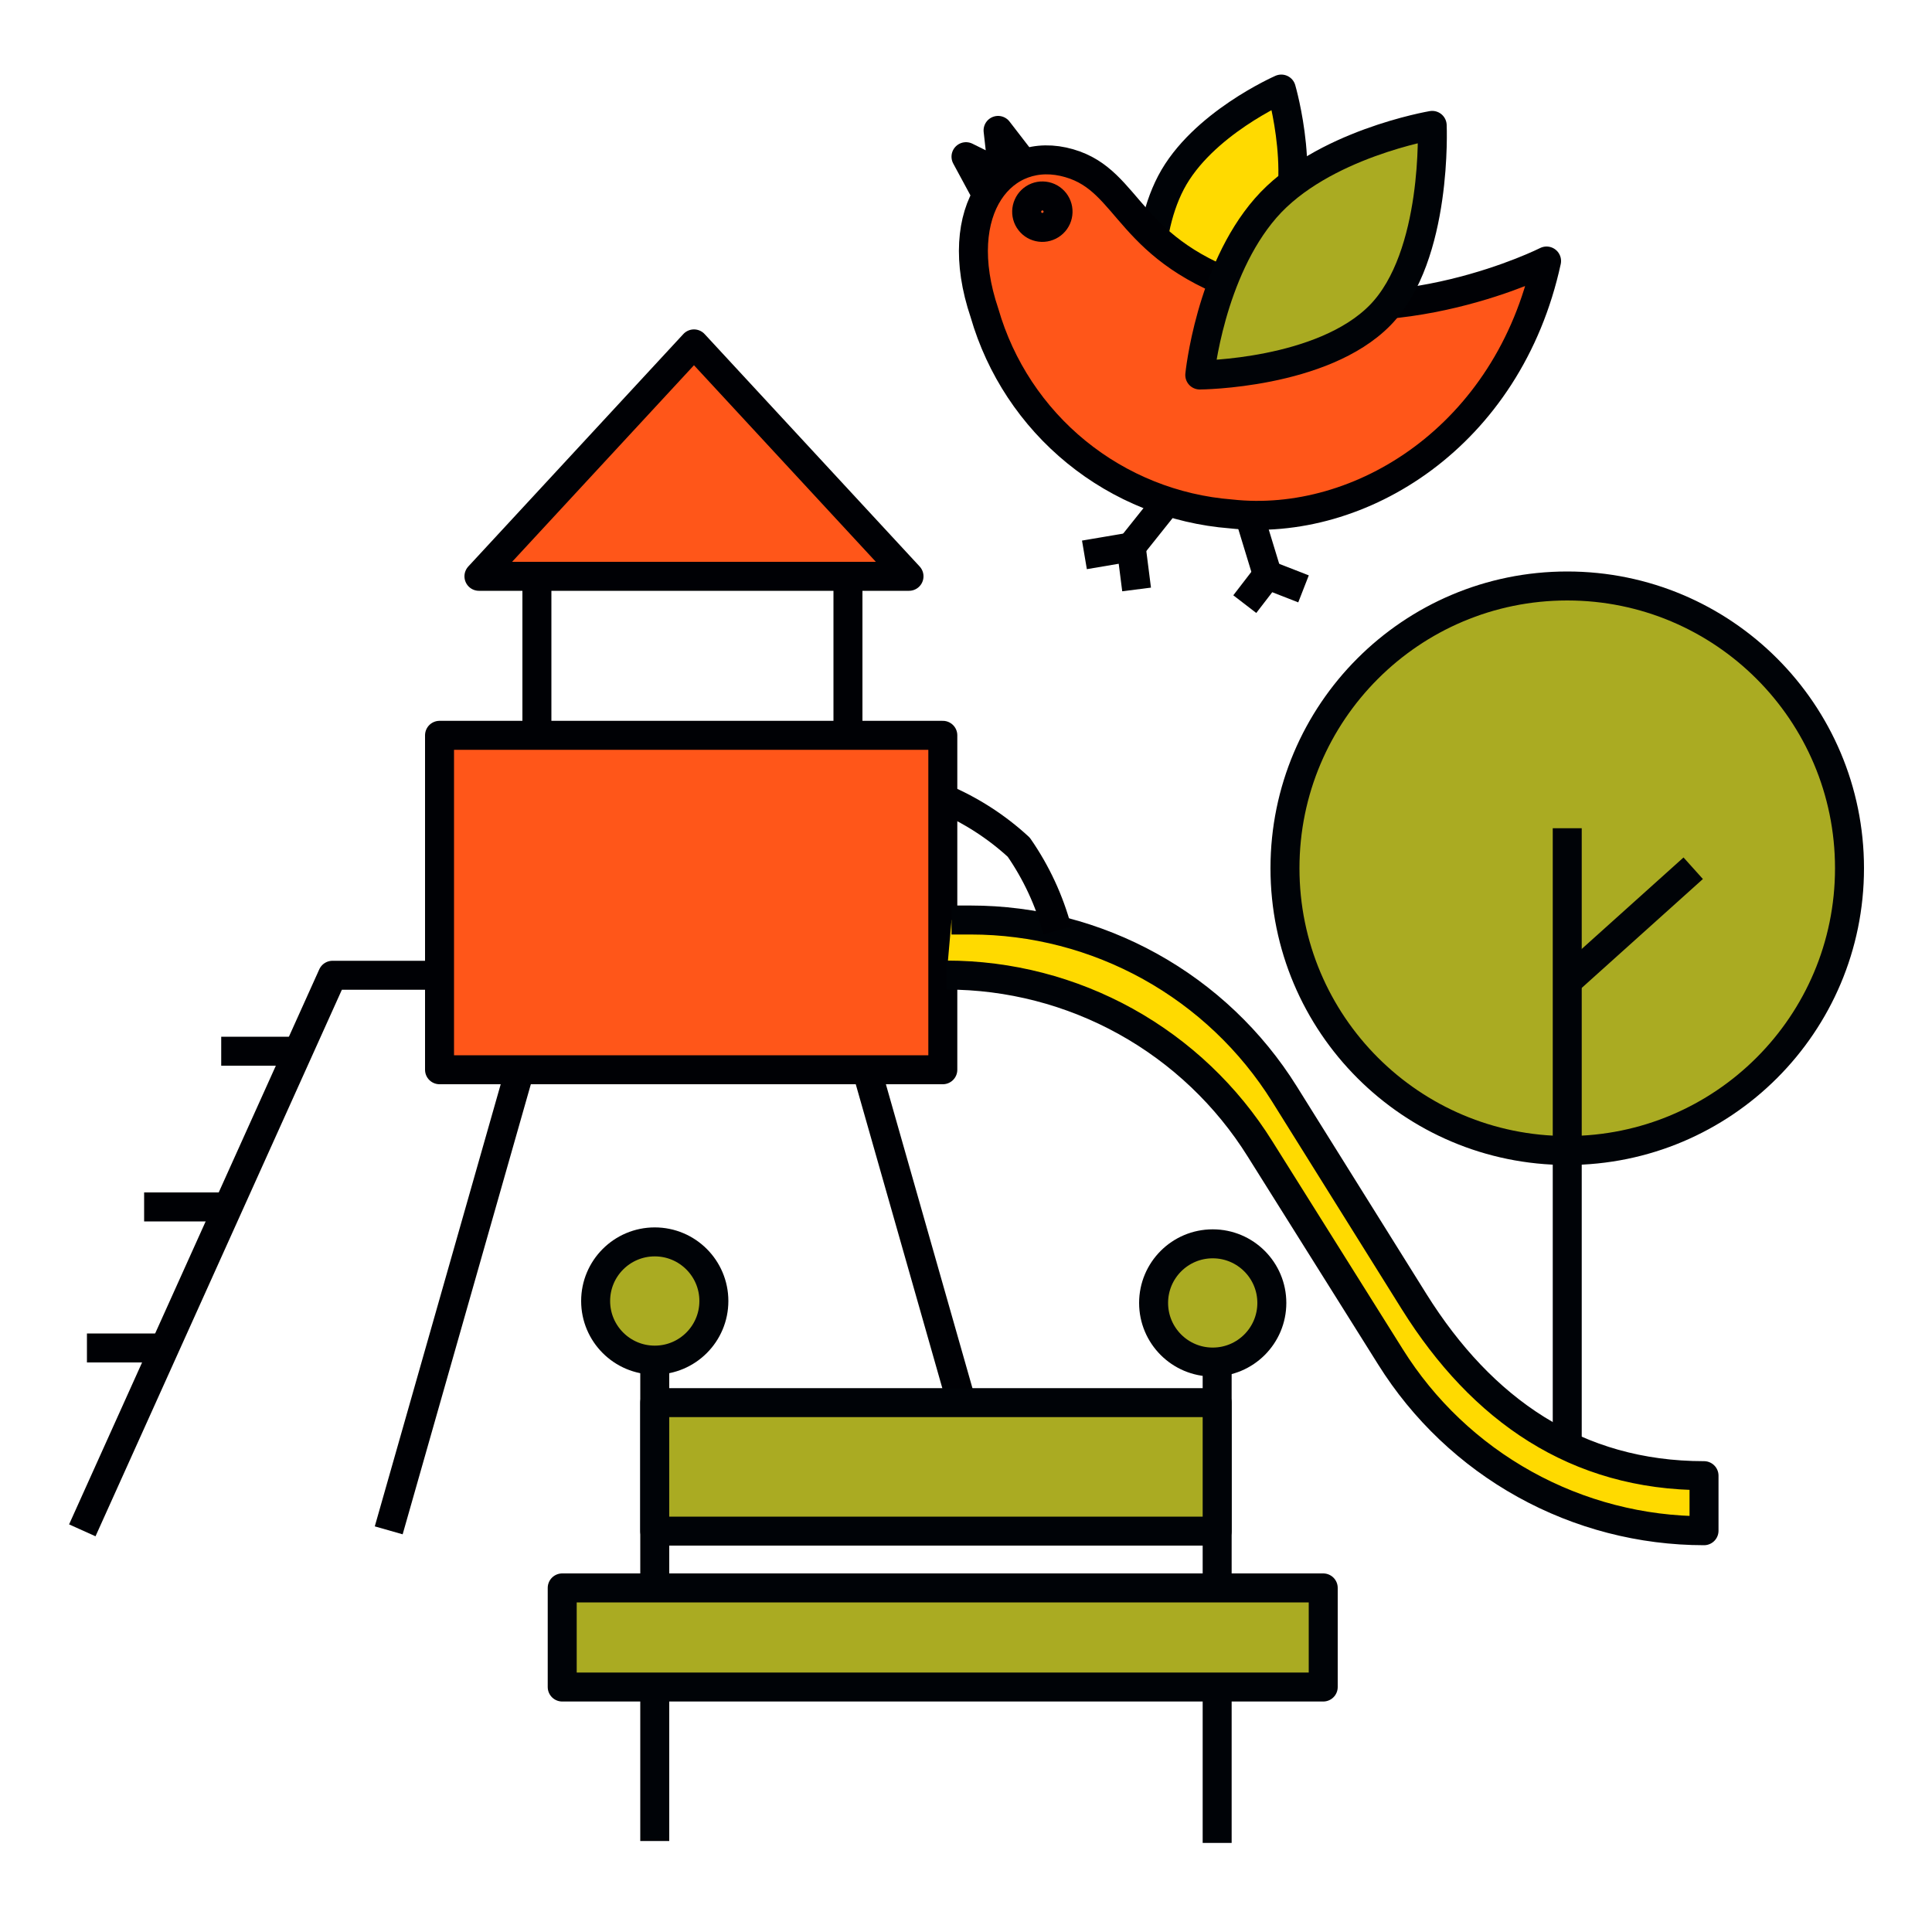 <svg width="100" height="100" viewBox="0 0 100 100" fill="none" xmlns="http://www.w3.org/2000/svg">
<path d="M81.12 59.55C89.189 59.55 95.73 53.009 95.73 44.94C95.73 36.871 89.189 30.33 81.12 30.33C73.051 30.33 66.51 36.871 66.51 44.94C66.51 53.009 73.051 59.55 81.12 59.55Z" fill="#AAAB22" stroke="#000307" stroke-width="1.5" stroke-linejoin="round"/>
<path d="M81.12 42.87V76.55" stroke="#000307" stroke-width="1.5" stroke-linejoin="round"/>
<path d="M81.22 50.71L87.64 44.94" stroke="#000307" stroke-width="1.5" stroke-linejoin="round"/>
<path d="M66.32 4.61C66.32 4.61 67.8 9.68 66.11 12.55C64.42 15.42 59.61 16.63 59.61 16.63C59.61 16.63 59.02 12.49 60.61 9.45C62.2 6.41 66.32 4.61 66.32 4.61Z" fill="#FFDA00" stroke="#000307" stroke-width="1.5" stroke-linejoin="round"/>
<path d="M80.05 13.51C80.05 13.51 72.27 17.44 64.86 15.1C58.28 13.03 58.56 9.38 55.35 8.45C51.94 7.45 49.13 10.81 50.96 16.21C51.777 19.033 53.434 21.54 55.712 23.396C57.99 25.252 60.78 26.37 63.71 26.6C70.4 27.34 78.08 22.58 80.05 13.51Z" fill="#FF5619" stroke="#000105" stroke-width="1.5" stroke-linejoin="round"/>
<path d="M53.21 10.63C53.167 10.727 53.143 10.832 53.14 10.938C53.137 11.045 53.155 11.151 53.193 11.25C53.231 11.349 53.289 11.44 53.362 11.517C53.435 11.595 53.523 11.657 53.62 11.7C53.718 11.743 53.823 11.767 53.93 11.77C54.037 11.772 54.144 11.754 54.243 11.715C54.343 11.677 54.434 11.619 54.512 11.545C54.59 11.471 54.652 11.383 54.695 11.285C54.738 11.187 54.762 11.082 54.764 10.975C54.767 10.868 54.749 10.761 54.71 10.662C54.672 10.562 54.614 10.47 54.54 10.393C54.466 10.316 54.378 10.253 54.28 10.21C54.182 10.167 54.077 10.144 53.97 10.142C53.863 10.139 53.757 10.158 53.658 10.197C53.558 10.236 53.467 10.295 53.391 10.369C53.314 10.443 53.252 10.532 53.21 10.63V10.63Z" stroke="#000105" stroke-width="1.5" stroke-miterlimit="10"/>
<path d="M52.84 8.28L51.66 6.75L51.92 9.06L50 8.11L51.07 10.09" stroke="#000105" stroke-width="1.5" stroke-linecap="round" stroke-linejoin="round"/>
<path d="M64.63 26.57L65.6 29.75" stroke="#000105" stroke-width="1.5" stroke-linejoin="round"/>
<path d="M60.33 26.07L58.32 28.59" stroke="#000105" stroke-width="1.5" stroke-linejoin="round"/>
<path d="M58.83 30.51L58.55 28.31L56.13 28.72" stroke="#000105" stroke-width="1.5" stroke-linejoin="round"/>
<path d="M67.47 30.48L65.6 29.75L64.43 31.27" stroke="#000105" stroke-width="1.5" stroke-linejoin="round"/>
<path d="M74.13 6.49C74.13 6.49 74.43 13.25 71.44 16.31C68.45 19.37 62.1 19.41 62.1 19.41C62.1 19.41 62.63 14.08 65.51 10.77C68.39 7.46 74.13 6.49 74.13 6.49Z" fill="#AAAB22" stroke="#000307" stroke-width="1.5" stroke-linejoin="round"/>
<path d="M27.79 29.83V38.95" stroke="#000105" stroke-width="1.5" stroke-linejoin="round"/>
<path d="M43.89 29.68V38.81" stroke="#000105" stroke-width="1.5" stroke-linejoin="round"/>
<path d="M24.79 29.83H47.05L35.92 17.8L24.79 29.83Z" fill="#FF5619" stroke="#000105" stroke-width="1.5" stroke-linejoin="round"/>
<path d="M48.8 38.06H22.75V55.37H48.8V38.06Z" fill="#FF5619" stroke="#000105" stroke-width="1.5" stroke-linejoin="round"/>
<path d="M26.91 55.37L20.12 79.21" stroke="#000105" stroke-width="1.5" stroke-linejoin="round"/>
<path d="M44.86 55.37L51.65 79.21" stroke="#000105" stroke-width="1.5" stroke-linejoin="round"/>
<path d="M22.75 50.48H17.21L4.26 79.21" stroke="#000105" stroke-width="1.5" stroke-linejoin="round"/>
<path d="M15.44 54.41H11.45" stroke="#000105" stroke-width="1.5" stroke-linejoin="round"/>
<path d="M11.45 62.47H7.46" stroke="#000105" stroke-width="1.5" stroke-linejoin="round"/>
<path d="M8.49 69.77H4.5" stroke="#000105" stroke-width="1.5" stroke-linejoin="round"/>
<path d="M49.25 47.62H50.25C53.496 47.621 56.689 48.448 59.528 50.023C62.367 51.597 64.759 53.867 66.48 56.62L73.2 67.38C76.7 72.97 81.58 76.38 88.2 76.38V79.23C84.954 79.228 81.761 78.402 78.922 76.827C76.083 75.253 73.691 72.983 71.97 70.23L65.22 59.47C63.502 56.717 61.112 54.446 58.275 52.871C55.437 51.297 52.245 50.47 49 50.47" fill="#FFDA00"/>
<path d="M49.25 47.62H50.25C53.496 47.621 56.689 48.448 59.528 50.023C62.367 51.597 64.759 53.867 66.48 56.62L73.2 67.38C76.7 72.97 81.58 76.38 88.2 76.38V79.23C84.954 79.228 81.761 78.402 78.922 76.827C76.083 75.253 73.691 72.983 71.97 70.23L65.22 59.47C63.502 56.717 61.112 54.446 58.275 52.871C55.437 51.297 52.245 50.47 49 50.47" stroke="#000307" stroke-width="1.5" stroke-linejoin="round"/>
<path d="M48.8 41.32C50.245 41.931 51.575 42.787 52.73 43.85C53.64 45.161 54.316 46.619 54.73 48.16" stroke="#000105" stroke-width="1.5" stroke-linejoin="round"/>
<path d="M63 69.36V95.39" stroke="#000307" stroke-width="1.5" stroke-linejoin="round"/>
<path d="M62.77 70.5C64.46 70.5 65.83 69.13 65.83 67.44C65.83 65.75 64.46 64.38 62.77 64.38C61.08 64.38 59.71 65.75 59.71 67.44C59.71 69.13 61.08 70.5 62.77 70.5Z" fill="#AAAB22" stroke="#000307" stroke-width="1.5" stroke-linejoin="round"/>
<path d="M33.89 69.27V95.29" stroke="#000307" stroke-width="1.5" stroke-linejoin="round"/>
<path d="M33.89 70.4C35.58 70.4 36.95 69.03 36.95 67.34C36.95 65.65 35.58 64.28 33.89 64.28C32.2 64.28 30.83 65.65 30.83 67.34C30.83 69.03 32.2 70.4 33.89 70.4Z" fill="#AAAB22" stroke="#000307" stroke-width="1.5" stroke-linejoin="round"/>
<path d="M63 72.6H33.89V79.25H63V72.6Z" fill="#AAAB22" stroke="#000307" stroke-width="1.5" stroke-linejoin="round"/>
<path d="M68.49 82.19H29.1V87.32H68.49V82.19Z" fill="#AAAB22" stroke="#000307" stroke-width="1.5" stroke-linejoin="round"/>
</svg>
